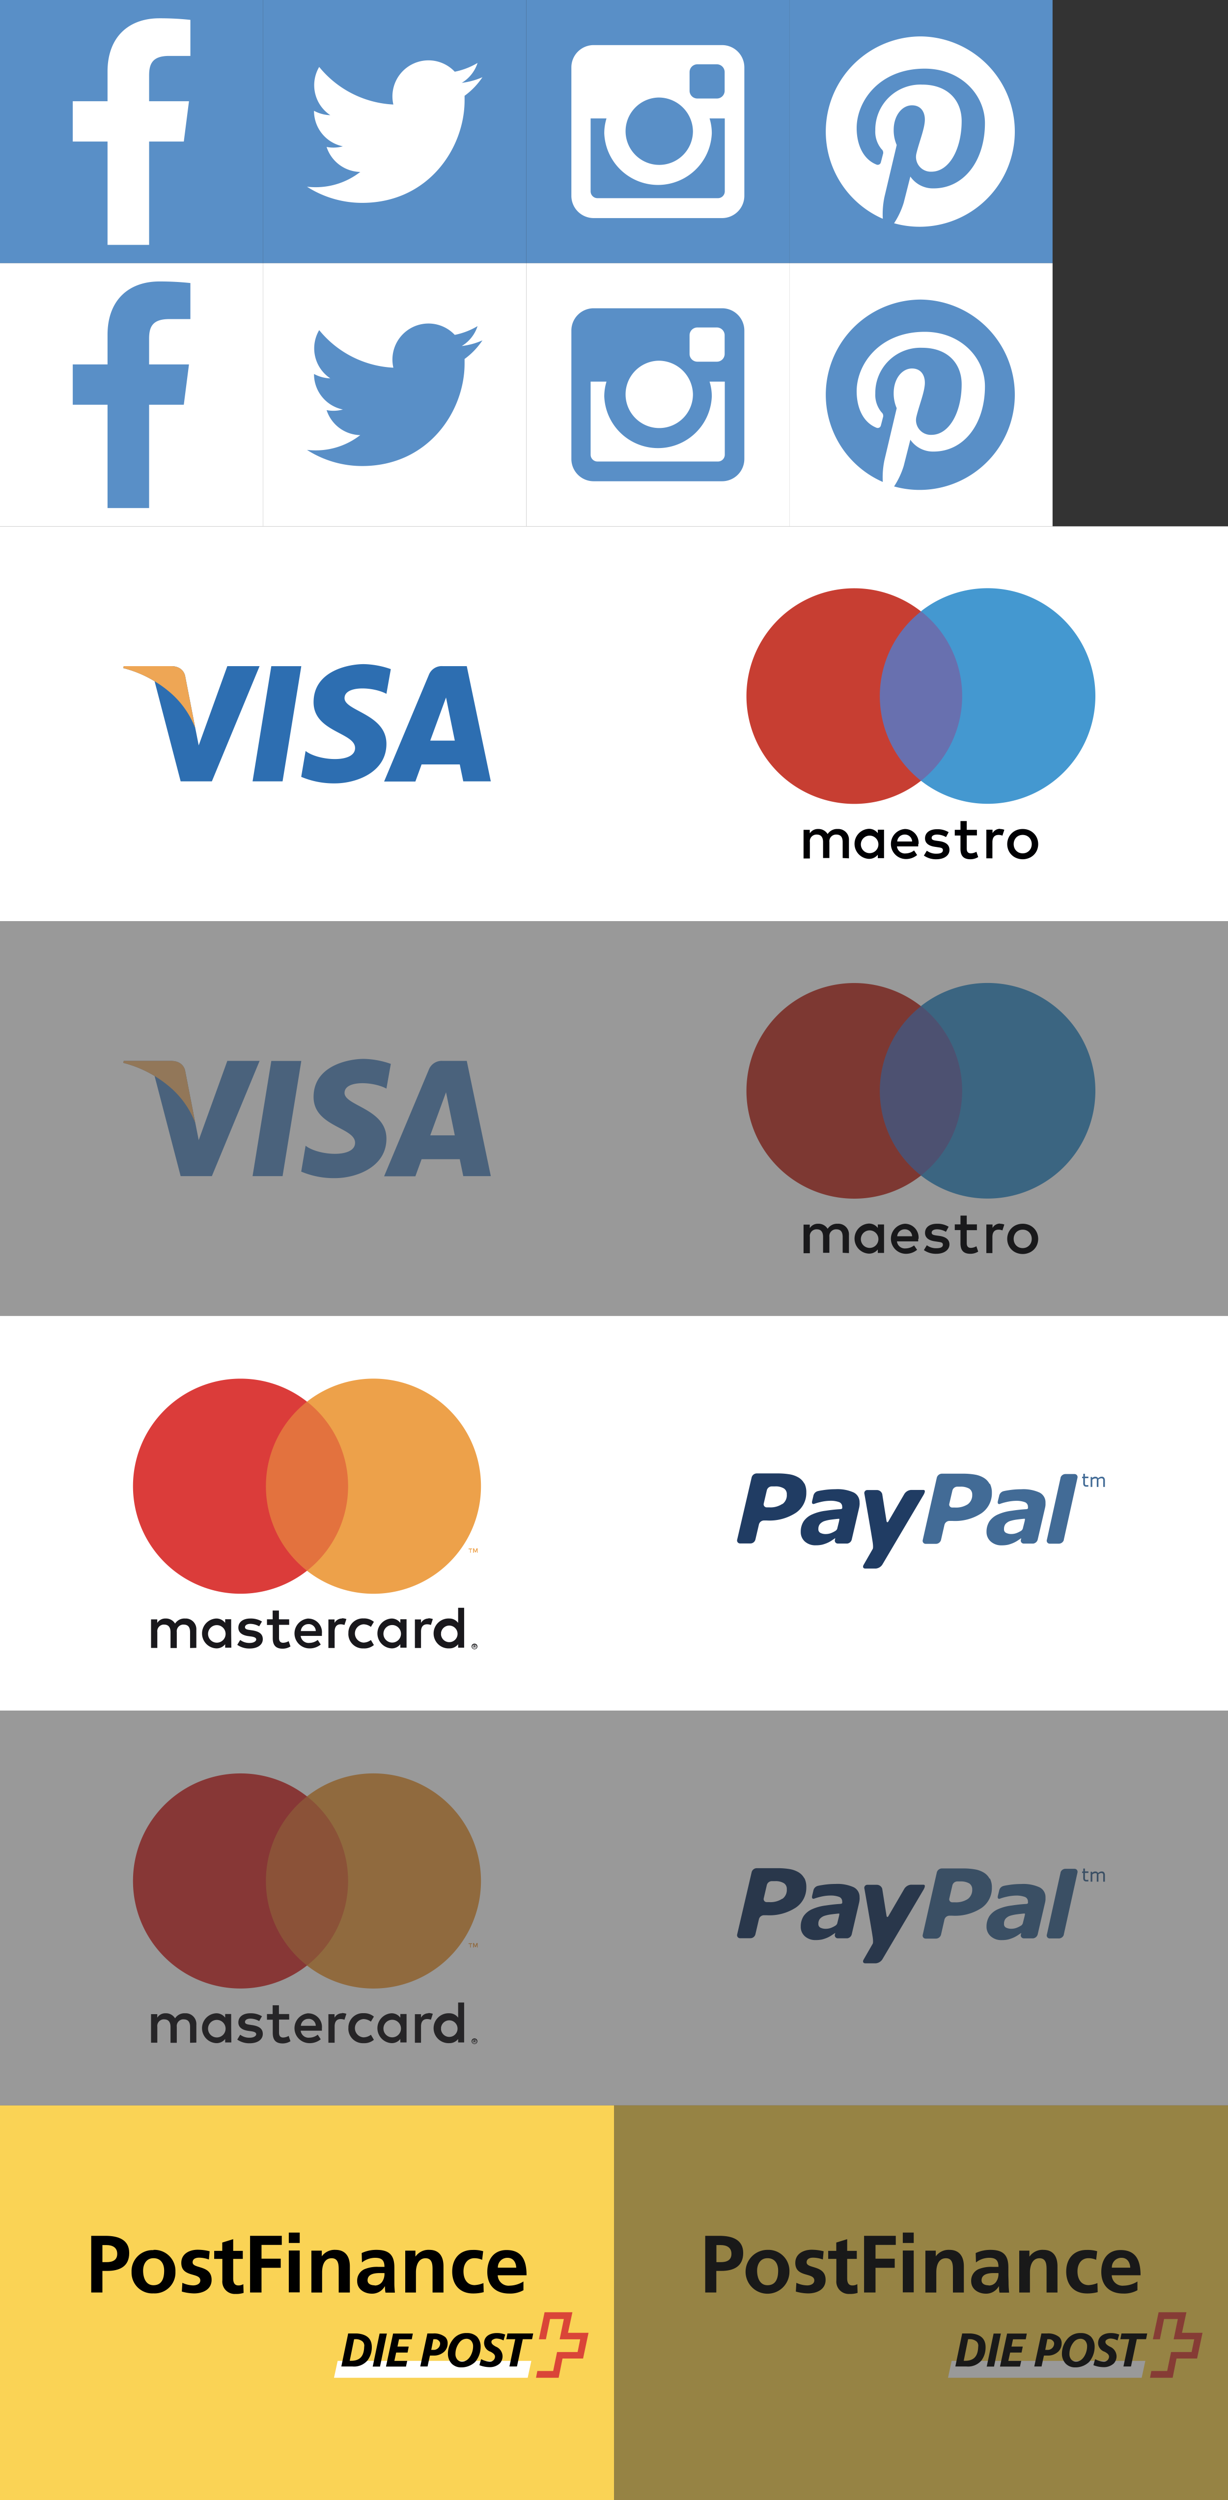 <svg xmlns="http://www.w3.org/2000/svg" viewBox="0 0 280 570"><rect x="0" y="0" width="280" height="570" fill="#333333" stroke="none"/><defs><style>.cls-1{fill:#598fc7;}.cls-13,.cls-2{fill:#fff;}.cls-3{fill:#426b96;}.cls-4{fill:#203c63;}.cls-5{opacity:0.5;}.cls-6{fill:#2d6eb1;}.cls-7{fill:#eea655;}.cls-8{opacity:0.75;}.cls-10,.cls-9{fill:#fad355;}.cls-10,.cls-11,.cls-12,.cls-13{fill-rule:evenodd;}.cls-12{fill:#da4538;}.cls-14{fill:#19181c;}.cls-15{fill:#e3723e;}.cls-16{fill:#db3c3a;}.cls-17{fill:#eda14a;}.cls-18{fill:#6870af;}.cls-19{fill:#c73e32;}.cls-20{fill:#4498d0;}.cls-21{fill:#000003;}</style></defs><title>spritesheet</title><g id="Calque_2" data-name="Calque 2"><g id="Calque_1-2" data-name="Calque 1"><rect class="cls-1" x="120" width="60" height="60"/><path class="cls-2" d="M135.34,10.28h29.32a5.08,5.08,0,0,1,5.06,5.06V44.66a5.08,5.08,0,0,1-5.06,5.06H135.34a5.08,5.08,0,0,1-5.06-5.06V15.34A5.08,5.08,0,0,1,135.34,10.28ZM159,14.66a1.78,1.78,0,0,0-1.77,1.78v4.25A1.77,1.77,0,0,0,159,22.46h4.46a1.77,1.77,0,0,0,1.77-1.77V16.44a1.78,1.78,0,0,0-1.77-1.78ZM165.26,27h-3.47a11.49,11.49,0,0,1,.51,3.39,12.27,12.27,0,0,1-24.52,0,11.49,11.49,0,0,1,.51-3.39h-3.62V43.62a1.56,1.56,0,0,0,1.56,1.56h27.46a1.56,1.56,0,0,0,1.57-1.56ZM150,22.24A7.68,7.68,0,1,0,158,29.92,7.8,7.8,0,0,0,150,22.24Z"/><rect class="cls-1" x="180" width="60" height="60"/><path class="cls-2" d="M210,8.3a21.7,21.7,0,0,0-8.71,41.58,19.09,19.09,0,0,1,.38-5c.42-1.76,2.79-11.82,2.79-11.82a8.41,8.41,0,0,1-.69-3.44c0-3.21,1.86-5.61,4.18-5.61,2,0,2.93,1.48,2.93,3.25,0,2-1.27,5-1.92,7.71a3.36,3.36,0,0,0,3.43,4.17c4.11,0,6.88-5.27,6.88-11.53,0-4.76-3.21-8.32-9-8.32a10.28,10.28,0,0,0-10.69,10.39A6.22,6.22,0,0,0,201,34a1.06,1.06,0,0,1,.31,1.21c-.1.4-.34,1.36-.45,1.74a.74.74,0,0,1-1.08.54c-3-1.23-4.45-4.55-4.45-8.29,0-6.16,5.2-13.55,15.52-13.55,8.28,0,13.73,6,13.73,12.43,0,8.51-4.73,14.87-11.71,14.87a6.25,6.25,0,0,1-5.3-2.7s-1.26,5-1.52,6a18.3,18.3,0,0,1-2.19,4.65A21.7,21.7,0,1,0,210,8.3Z"/><rect class="cls-1" width="60" height="60"/><path class="cls-2" d="M41.91,32.27l1.18-9.19H34V17.22c0-2.66.74-4.47,4.55-4.47h4.86V4.53a65.52,65.52,0,0,0-7.08-.36c-7,0-11.81,4.28-11.81,12.14v6.77H16.59v9.19h7.93V55.83H34V32.27Z"/><rect class="cls-1" x="60" width="60" height="60"/><path class="cls-2" d="M110,17.6a16.51,16.51,0,0,1-4.71,1.29,8.26,8.26,0,0,0,3.6-4.54,16.46,16.46,0,0,1-5.2,2,8.22,8.22,0,0,0-14,7.48,23.25,23.25,0,0,1-16.91-8.57,8.2,8.2,0,0,0,2.53,11,8.3,8.3,0,0,1-3.71-1v.1a8.22,8.22,0,0,0,6.58,8,8.1,8.1,0,0,1-2.16.29,7.91,7.91,0,0,1-1.55-.15,8.23,8.23,0,0,0,7.67,5.7A16.48,16.48,0,0,1,72,42.68a18.1,18.1,0,0,1-2-.11,23.3,23.3,0,0,0,12.58,3.68c15.1,0,23.35-12.5,23.35-23.35,0-.35,0-.7,0-1.06A16.66,16.66,0,0,0,110,17.6Z"/><rect class="cls-2" x="120" y="60" width="60" height="60"/><path class="cls-1" d="M135.34,70.28h29.32a5.08,5.08,0,0,1,5.06,5.06v29.32a5.08,5.08,0,0,1-5.06,5.06H135.34a5.08,5.08,0,0,1-5.06-5.06V75.34A5.08,5.08,0,0,1,135.34,70.28ZM159,74.66a1.78,1.78,0,0,0-1.77,1.78v4.25A1.77,1.77,0,0,0,159,82.46h4.46a1.77,1.77,0,0,0,1.77-1.77V76.44a1.78,1.78,0,0,0-1.77-1.78ZM165.26,87h-3.47a11.49,11.49,0,0,1,.51,3.39,12.27,12.27,0,0,1-24.52,0,11.49,11.49,0,0,1,.51-3.39h-3.62v16.66a1.56,1.56,0,0,0,1.56,1.56h27.46a1.56,1.56,0,0,0,1.57-1.56ZM150,82.24A7.68,7.68,0,1,0,158,89.92,7.8,7.8,0,0,0,150,82.24Z"/><rect class="cls-2" x="180" y="60" width="60" height="60"/><path class="cls-1" d="M210,68.3a21.7,21.7,0,0,0-8.71,41.58,19.09,19.09,0,0,1,.38-5c.42-1.76,2.79-11.82,2.79-11.82a8.41,8.41,0,0,1-.69-3.44c0-3.21,1.86-5.61,4.18-5.61,2,0,2.93,1.48,2.93,3.25,0,2-1.27,5-1.92,7.71a3.36,3.36,0,0,0,3.43,4.17c4.11,0,6.88-5.27,6.88-11.53,0-4.76-3.21-8.32-9-8.32a10.28,10.28,0,0,0-10.69,10.39A6.22,6.22,0,0,0,201,94a1.06,1.06,0,0,1,.31,1.21c-.1.4-.34,1.36-.45,1.74a.74.74,0,0,1-1.08.54c-3-1.23-4.45-4.55-4.45-8.29,0-6.16,5.2-13.55,15.52-13.55,8.28,0,13.73,6,13.73,12.43,0,8.51-4.73,14.87-11.71,14.87a6.25,6.25,0,0,1-5.3-2.7s-1.26,5-1.52,6a18.3,18.3,0,0,1-2.19,4.65A21.7,21.7,0,1,0,210,68.3Z"/><rect class="cls-2" y="60" width="60" height="60"/><path class="cls-1" d="M41.91,92.27l1.18-9.19H34V77.22c0-2.66.74-4.47,4.55-4.47h4.86V64.53a65.52,65.52,0,0,0-7.08-.36c-7,0-11.81,4.28-11.81,12.14v6.77H16.59v9.19h7.93v23.56H34V92.27Z"/><rect class="cls-2" x="60" y="60" width="60" height="60"/><path class="cls-1" d="M110,77.6a16.51,16.51,0,0,1-4.71,1.29,8.26,8.26,0,0,0,3.6-4.54,16.46,16.46,0,0,1-5.2,2,8.22,8.22,0,0,0-14,7.48,23.25,23.25,0,0,1-16.91-8.57,8.2,8.2,0,0,0,2.53,11,8.3,8.3,0,0,1-3.71-1v.1a8.22,8.22,0,0,0,6.58,8,8.1,8.1,0,0,1-2.16.29,7.91,7.91,0,0,1-1.55-.15,8.23,8.23,0,0,0,7.67,5.7A16.48,16.48,0,0,1,72,102.68a18.1,18.1,0,0,1-2-.11,23.3,23.3,0,0,0,12.58,3.68c15.1,0,23.35-12.5,23.35-23.35,0-.35,0-.7,0-1.06A16.66,16.66,0,0,0,110,77.6Z"/><rect class="cls-2" y="120" width="140" height="90"/><rect class="cls-2" x="140" y="300" width="140" height="90"/><path class="cls-3" d="M237,340.27a8.92,8.92,0,0,0-4.16-.74,18.08,18.08,0,0,0-2.83.22c-.69.11-.76.12-1.19.22a1.35,1.35,0,0,0-1,1.08l-.29,1.17c-.16.75.27.72.46.66a9.6,9.6,0,0,1,1.38-.41,10.71,10.71,0,0,1,2.19-.3,5.68,5.68,0,0,1,2.11.3,1.09,1.09,0,0,1,.71,1.06.88.88,0,0,1,0,.33c0,.09-.11.18-.34.21-1.33.08-2.28.2-3.43.37a10.7,10.7,0,0,0-3,.81,4.64,4.64,0,0,0-2,1.58,4.42,4.42,0,0,0-.67,2.44,2.86,2.86,0,0,0,1,2.21,3.57,3.57,0,0,0,2.45.84,6.74,6.74,0,0,0,1.47-.14,8.24,8.24,0,0,0,1.12-.38,6.73,6.73,0,0,0,1-.53l.88-.59v0l-.09.37h0a.69.69,0,0,0,.62.87h2.21a1.24,1.24,0,0,0,1-.88l1.7-7.34a4.2,4.2,0,0,0,.09-.61c0-.23,0-.42,0-.56A2.48,2.48,0,0,0,237,340.27ZM232.84,349a7.23,7.23,0,0,1-.92.47,3.34,3.34,0,0,1-1.21.26,2.65,2.65,0,0,1-1.33-.26.87.87,0,0,1-.45-.86,1.82,1.82,0,0,1,.33-1.14,2.42,2.42,0,0,1,1-.68,9.52,9.52,0,0,1,1.53-.34c.54-.07,1.59-.19,1.72-.19s.23-.07.17.28c0,.16-.34,1.41-.48,2A1.16,1.16,0,0,1,232.84,349Z"/><path class="cls-4" d="M207.68,339.69a2,2,0,0,0-1.46.89l-3.67,6.3c-.18.31-.36.11-.39,0s-1-6.26-1-6.26a1.29,1.29,0,0,0-1.28-.91h-2.08a.69.69,0,0,0-.7.89s1.59,9,1.9,11.14c.15,1.18,0,1.39,0,1.39l-2.06,3.59c-.3.49-.14.89.36.89h2.42a2,2,0,0,0,1.46-.89l9.28-15.7s.89-1.34.07-1.33h-2.8"/><path class="cls-4" d="M178.37,342.88a4.83,4.83,0,0,1-2.94.78h-.57a.7.7,0,0,1-.71-.9l.7-3a1.17,1.17,0,0,1,1.11-.88h.77a3.62,3.62,0,0,1,2,.46,1.51,1.51,0,0,1,.67,1.38,2.48,2.48,0,0,1-1,2.19m5-4.66a3.58,3.58,0,0,0-1.28-1.37,5.9,5.9,0,0,0-2-.74,16.73,16.73,0,0,0-2.75-.22h-4.86a1.22,1.22,0,0,0-1.12.89L168.09,351a.69.69,0,0,0,.71.89h2.33a1.18,1.18,0,0,0,1.11-.89l.81-3.46a1.19,1.19,0,0,1,1.11-.89h.66a11,11,0,0,0,6.65-1.75,5.45,5.45,0,0,0,2.38-4.62,4.41,4.41,0,0,0-.44-2.1"/><path class="cls-3" d="M220.69,342.94a4.92,4.92,0,0,1-2.94.76h-.58a.69.69,0,0,1-.71-.88l.7-3a1.18,1.18,0,0,1,1.11-.88H219a3.91,3.91,0,0,1,2,.45,1.6,1.6,0,0,1,.68,1.39,2.58,2.58,0,0,1-1.05,2.2m5-4.67a3.53,3.53,0,0,0-1.29-1.37,5.77,5.77,0,0,0-2-.74,15.66,15.66,0,0,0-2.74-.22h-4.88a1.23,1.23,0,0,0-1.11.89L210.4,351.1a.69.69,0,0,0,.7.88h2.34a1.22,1.22,0,0,0,1.12-.88l.79-3.46a1.19,1.19,0,0,1,1.12-.89h.66a11,11,0,0,0,6.66-1.75,5.5,5.5,0,0,0,2.37-4.63,4.56,4.56,0,0,0-.44-2.1"/><path class="cls-4" d="M194.64,340.26a9,9,0,0,0-4.17-.74,18,18,0,0,0-2.82.22c-.69.11-.76.12-1.19.22a1.37,1.37,0,0,0-1,1.08l-.28,1.17c-.16.75.27.71.46.66a11.14,11.14,0,0,1,1.38-.41,10,10,0,0,1,2.19-.3,5.68,5.68,0,0,1,2.11.3,1.09,1.09,0,0,1,.71,1.06.88.88,0,0,1,0,.33c0,.09-.12.18-.34.21-1.33.08-2.28.2-3.44.37a10.72,10.72,0,0,0-3,.81,4.64,4.64,0,0,0-2,1.58,4.34,4.34,0,0,0-.67,2.44,2.86,2.86,0,0,0,.95,2.2,3.56,3.56,0,0,0,2.46.85,6.63,6.63,0,0,0,1.46-.14,7.91,7.91,0,0,0,1.13-.38,6,6,0,0,0,1-.54l.88-.58v0l-.09.37h0a.68.68,0,0,0,.62.87h2.21a1.21,1.21,0,0,0,1-.88l1.71-7.35a4.38,4.38,0,0,0,.08-.6,3.1,3.1,0,0,0,0-.56A2.45,2.45,0,0,0,194.64,340.26ZM190.52,349a6.18,6.18,0,0,1-.92.48,3.35,3.35,0,0,1-1.22.26,2.64,2.64,0,0,1-1.32-.26.9.9,0,0,1-.46-.87,1.75,1.75,0,0,1,.34-1.13,2.45,2.45,0,0,1,1-.68,8.88,8.88,0,0,1,1.54-.34c.53-.07,1.58-.19,1.72-.19s.22-.07.16.28c0,.16-.33,1.41-.47,2A1.07,1.07,0,0,1,190.52,349Z"/><path class="cls-3" d="M245,336.06h-2.09a1.2,1.2,0,0,0-1.09.81l0,.08-.12.52-2.88,13.06c-.07.3-.11.5-.13.55h0a.68.68,0,0,0,.62.86v0h2.16a1.2,1.2,0,0,0,1.09-.82l0-.07,3.12-14.14h0A.69.69,0,0,0,245,336.06Z"/><path class="cls-3" d="M248.16,338.94l-.23,0a1,1,0,0,1-.23,0,.72.72,0,0,1-.53-.18.86.86,0,0,1-.18-.6V337h-.26v-.32H247V336h.38v.65h.79V337h-.79v1c0,.12,0,.22,0,.28a.42.42,0,0,0,.06.19.28.28,0,0,0,.12.12.65.65,0,0,0,.24,0,.63.63,0,0,0,.19,0,.64.64,0,0,0,.15-.05h0Z"/><path class="cls-3" d="M251.93,339h-.38v-1.29a2.71,2.71,0,0,0,0-.29.53.53,0,0,0-.06-.21.24.24,0,0,0-.13-.13.58.58,0,0,0-.25-.05.72.72,0,0,0-.32.08,1.94,1.94,0,0,0-.33.2.37.37,0,0,1,0,.11.49.49,0,0,1,0,.12V339h-.38v-1.29a2.64,2.64,0,0,0,0-.29.81.81,0,0,0,0-.21.32.32,0,0,0-.14-.14.76.76,0,0,0-.25,0,.6.6,0,0,0-.31.08,1.79,1.79,0,0,0-.32.19V339h-.38v-2.27H249v.25a1.45,1.45,0,0,1,.36-.23.81.81,0,0,1,.38-.08.8.8,0,0,1,.39.09.62.62,0,0,1,.24.27,2.34,2.34,0,0,1,.42-.28,1.15,1.15,0,0,1,.41-.08.64.64,0,0,1,.55.22,1,1,0,0,1,.18.63Z"/><g class="cls-5"><rect class="cls-2" x="140" y="390" width="140" height="90"/><path class="cls-3" d="M237,430.27a8.92,8.92,0,0,0-4.16-.74,18.08,18.08,0,0,0-2.83.22c-.69.11-.76.12-1.19.22a1.35,1.35,0,0,0-1,1.08l-.29,1.17c-.16.75.27.72.46.66a9.6,9.6,0,0,1,1.38-.41,10.71,10.71,0,0,1,2.19-.3,5.68,5.68,0,0,1,2.11.3,1.09,1.09,0,0,1,.71,1.06.88.88,0,0,1,0,.33c0,.09-.11.18-.34.21-1.33.08-2.28.2-3.43.37a10.7,10.7,0,0,0-3,.81,4.64,4.64,0,0,0-2,1.58,4.42,4.42,0,0,0-.67,2.44,2.86,2.86,0,0,0,1,2.21,3.57,3.57,0,0,0,2.45.84,6.74,6.74,0,0,0,1.47-.14,8.24,8.24,0,0,0,1.12-.38,6.73,6.73,0,0,0,1-.53l.88-.59v0l-.09.37h0a.69.69,0,0,0,.62.87h2.21a1.24,1.24,0,0,0,1-.88l1.7-7.34a4.2,4.2,0,0,0,.09-.61c0-.23,0-.42,0-.56A2.48,2.48,0,0,0,237,430.27ZM232.84,439a7.23,7.23,0,0,1-.92.47,3.34,3.34,0,0,1-1.21.26,2.65,2.65,0,0,1-1.33-.26.87.87,0,0,1-.45-.86,1.82,1.82,0,0,1,.33-1.14,2.42,2.42,0,0,1,1-.68,9.52,9.52,0,0,1,1.53-.34c.54-.07,1.59-.19,1.72-.19s.23-.07.17.28c0,.16-.34,1.41-.48,2A1.16,1.16,0,0,1,232.84,439Z"/><path class="cls-4" d="M207.68,429.69a2,2,0,0,0-1.46.89l-3.67,6.3c-.18.31-.36.11-.39,0s-1-6.26-1-6.26a1.29,1.29,0,0,0-1.28-.91h-2.08a.69.69,0,0,0-.7.89s1.59,9,1.9,11.14c.15,1.18,0,1.39,0,1.39l-2.06,3.59c-.3.49-.14.89.36.89h2.42a2,2,0,0,0,1.46-.89l9.28-15.7s.89-1.34.07-1.33h-2.8"/><path class="cls-4" d="M178.37,432.88a4.83,4.83,0,0,1-2.94.78h-.57a.7.7,0,0,1-.71-.9l.7-3a1.17,1.17,0,0,1,1.11-.88h.77a3.62,3.62,0,0,1,2,.46,1.51,1.51,0,0,1,.67,1.38,2.48,2.48,0,0,1-1,2.19m5-4.66a3.58,3.58,0,0,0-1.28-1.37,5.9,5.9,0,0,0-2-.74,16.73,16.73,0,0,0-2.75-.22h-4.86a1.22,1.22,0,0,0-1.12.89L168.09,441a.69.69,0,0,0,.71.89h2.33a1.18,1.18,0,0,0,1.11-.89l.81-3.46a1.19,1.19,0,0,1,1.11-.89h.66a11,11,0,0,0,6.65-1.75,5.45,5.45,0,0,0,2.38-4.62,4.41,4.41,0,0,0-.44-2.1"/><path class="cls-3" d="M220.69,432.94a4.92,4.92,0,0,1-2.94.76h-.58a.69.69,0,0,1-.71-.88l.7-3a1.18,1.18,0,0,1,1.11-.88H219a3.91,3.91,0,0,1,2,.45,1.6,1.6,0,0,1,.68,1.39,2.58,2.58,0,0,1-1.05,2.2m5-4.67a3.53,3.53,0,0,0-1.29-1.37,5.77,5.77,0,0,0-2-.74,15.66,15.66,0,0,0-2.74-.22h-4.88a1.23,1.23,0,0,0-1.11.89L210.4,441.1a.69.69,0,0,0,.7.88h2.34a1.22,1.22,0,0,0,1.12-.88l.79-3.46a1.19,1.19,0,0,1,1.12-.89h.66a11,11,0,0,0,6.66-1.75,5.5,5.5,0,0,0,2.37-4.63,4.56,4.56,0,0,0-.44-2.1"/><path class="cls-4" d="M194.64,430.26a9,9,0,0,0-4.17-.74,18,18,0,0,0-2.82.22c-.69.11-.76.12-1.19.22a1.37,1.37,0,0,0-1,1.08l-.28,1.17c-.16.75.27.71.46.66a11.14,11.14,0,0,1,1.38-.41,10,10,0,0,1,2.19-.3,5.68,5.68,0,0,1,2.11.3,1.09,1.09,0,0,1,.71,1.06.88.88,0,0,1,0,.33c0,.09-.12.18-.34.21-1.33.08-2.28.2-3.44.37a10.72,10.72,0,0,0-3,.81,4.64,4.64,0,0,0-2,1.58,4.34,4.34,0,0,0-.67,2.44,2.86,2.86,0,0,0,.95,2.2,3.56,3.56,0,0,0,2.46.85,6.63,6.63,0,0,0,1.46-.14,7.91,7.91,0,0,0,1.13-.38,6,6,0,0,0,1-.54l.88-.58v0l-.09.37h0a.68.68,0,0,0,.62.87h2.21a1.21,1.21,0,0,0,1-.88l1.71-7.35a4.38,4.38,0,0,0,.08-.6,3.1,3.1,0,0,0,0-.56A2.45,2.45,0,0,0,194.64,430.26ZM190.52,439a6.18,6.18,0,0,1-.92.48,3.35,3.35,0,0,1-1.22.26,2.64,2.64,0,0,1-1.32-.26.9.9,0,0,1-.46-.87,1.75,1.75,0,0,1,.34-1.13,2.45,2.45,0,0,1,1-.68,8.88,8.88,0,0,1,1.54-.34c.53-.07,1.58-.19,1.72-.19s.22-.07.16.28c0,.16-.33,1.41-.47,2A1.07,1.07,0,0,1,190.52,439Z"/><path class="cls-3" d="M245,426.06h-2.09a1.2,1.2,0,0,0-1.09.81l0,.08-.12.52-2.88,13.06c-.07.3-.11.5-.13.55h0a.68.68,0,0,0,.62.86v0h2.16a1.2,1.2,0,0,0,1.09-.82l0-.07,3.12-14.14h0A.69.69,0,0,0,245,426.06Z"/><path class="cls-3" d="M248.16,428.94l-.23,0a1,1,0,0,1-.23,0,.72.72,0,0,1-.53-.18.86.86,0,0,1-.18-.6V427h-.26v-.32H247V426h.38v.65h.79V427h-.79v1c0,.12,0,.22,0,.28a.42.42,0,0,0,.06.19.28.28,0,0,0,.12.12.65.65,0,0,0,.24,0,.63.63,0,0,0,.19,0,.64.64,0,0,0,.15-.05h0Z"/><path class="cls-3" d="M251.93,429h-.38v-1.29a2.71,2.71,0,0,0,0-.29.53.53,0,0,0-.06-.21.24.24,0,0,0-.13-.13.58.58,0,0,0-.25-.05.72.72,0,0,0-.32.08,1.94,1.94,0,0,0-.33.2.37.37,0,0,1,0,.11.49.49,0,0,1,0,.12V429h-.38v-1.29a2.64,2.64,0,0,0,0-.29.81.81,0,0,0,0-.21.32.32,0,0,0-.14-.14.76.76,0,0,0-.25,0,.6.6,0,0,0-.31.08,1.79,1.79,0,0,0-.32.19V429h-.38v-2.27H249v.25a1.45,1.45,0,0,1,.36-.23.81.81,0,0,1,.38-.08.8.8,0,0,1,.39.09.62.62,0,0,1,.24.27,2.34,2.34,0,0,1,.42-.28,1.15,1.15,0,0,1,.41-.08.64.64,0,0,1,.55.22,1,1,0,0,1,.18.63Z"/></g><polygon class="cls-6" points="64.43 178.14 57.59 178.14 61.86 151.88 68.7 151.88 64.43 178.14"/><path class="cls-6" d="M51.83,151.87l-6.52,18.07-.77-3.89h0l-2.3-11.81S42,151.87,39,151.87H28.22l-.13.45a25.43,25.43,0,0,1,7.16,3l5.94,22.82h7.12l10.88-26.27Z"/><path class="cls-6" d="M105.63,178.14h6.28l-5.48-26.27h-5.5a3.14,3.14,0,0,0-3.15,2l-10.2,24.31h7.13l1.42-3.9h8.7Zm-7.53-9.29,3.6-9.83,2,9.83Z"/><path class="cls-6" d="M88.11,158.19l1-5.64a19.8,19.8,0,0,0-6.15-1.14c-3.4,0-11.46,1.48-11.46,8.69,0,6.79,9.46,6.87,9.46,10.44s-8.48,2.92-11.28.67l-1,5.9a19.07,19.07,0,0,0,7.72,1.49c4.67,0,11.71-2.42,11.71-9,0-6.83-9.55-7.46-9.55-10.43S85.19,156.58,88.11,158.19Z"/><path class="cls-7" d="M44.54,166.05l-2.3-11.81S42,151.87,39,151.87H28.22l-.13.45a26.42,26.42,0,0,1,10.15,5.1A20.36,20.36,0,0,1,44.54,166.05Z"/><g class="cls-5"><rect class="cls-2" y="210" width="140" height="90"/><g class="cls-8"><polygon class="cls-6" points="64.43 268.14 57.59 268.14 61.86 241.88 68.7 241.88 64.43 268.14"/><path class="cls-6" d="M51.83,241.87l-6.52,18.07-.77-3.89h0l-2.3-11.81S42,241.87,39,241.87H28.22l-.13.45a25.43,25.43,0,0,1,7.16,3l5.94,22.82h7.12l10.88-26.27Z"/><path class="cls-6" d="M105.63,268.14h6.28l-5.48-26.27h-5.5a3.14,3.14,0,0,0-3.15,2l-10.2,24.31h7.13l1.42-3.9h8.7Zm-7.53-9.29,3.6-9.83,2,9.83Z"/><path class="cls-6" d="M88.11,248.19l1-5.64a19.8,19.8,0,0,0-6.15-1.14c-3.4,0-11.46,1.48-11.46,8.69,0,6.79,9.46,6.87,9.46,10.44s-8.48,2.92-11.28.67l-1,5.9a19.07,19.07,0,0,0,7.72,1.49c4.67,0,11.71-2.42,11.71-9,0-6.83-9.55-7.46-9.55-10.43S85.19,246.58,88.11,248.19Z"/><path class="cls-7" d="M44.54,256.05l-2.3-11.81S42,241.87,39,241.87H28.22l-.13.45a26.42,26.42,0,0,1,10.15,5.1A20.36,20.36,0,0,1,44.54,256.05Z"/></g></g><rect class="cls-9" y="480" width="140" height="90"/><polygon class="cls-10" points="0 499.9 140 499.9 140 550.1 0 550.1 0 499.9 0 499.9"/><path class="cls-11" d="M20.8,509.74h3.26c2.85,0,5.4.83,5.4,3.91s-2.19,4.09-5,4.09H23.35v4.92H20.8V509.74Zm2.55,6h.95c1.31,0,2.43-.41,2.43-1.89s-1.12-2-2.43-2h-.95v3.91Z"/><path class="cls-11" d="M35,512.94a4.79,4.79,0,0,1,5,5,4.73,4.73,0,0,1-5,4.92A4.72,4.72,0,0,1,30,518a4.78,4.78,0,0,1,5-5ZM35,521c2,0,2.43-1.72,2.43-3.32s-.77-2.84-2.43-2.84-2.37,1.42-2.37,2.84S33.13,521,35,521Z"/><path class="cls-11" d="M47.6,515.13a6.56,6.56,0,0,0-2.2-.41c-.71,0-1.48.23-1.48,1.06,0,1.54,4.33.54,4.33,4,0,2.2-2,3.09-4,3.09a10.82,10.82,0,0,1-2.79-.42l.12-2a6,6,0,0,0,2.49.59c.59,0,1.6-.24,1.6-1.13,0-1.89-4.33-.59-4.33-4,0-2.07,1.84-3,3.74-3a11.26,11.26,0,0,1,2.72.35l-.17,1.84Z"/><path class="cls-11" d="M50.68,515H48.84v-1.83h1.84v-1.9l2.49-.77v2.67h2.19V515H53.17v4.45c0,.83.23,1.6,1.18,1.6a2.1,2.1,0,0,0,1.13-.3l.06,2a5.29,5.29,0,0,1-1.84.24,2.82,2.82,0,0,1-3-3.09V515Z"/><polygon class="cls-11" points="57.02 509.74 64.25 509.74 64.25 511.81 59.63 511.81 59.63 514.95 64.01 514.95 64.01 517.03 59.63 517.03 59.63 522.66 57.02 522.66 57.02 509.74 57.02 509.74"/><path class="cls-11" d="M65.85,509h2.49v2.37H65.85V509Zm0,4.09h2.49v9.54H65.85v-9.54Z"/><path class="cls-11" d="M71,513.12h2.37v1.3a3.59,3.59,0,0,1,3.14-1.48c2.25,0,3.26,1.54,3.26,3.73v6H77.23v-5.1c0-1.12,0-2.72-1.6-2.72-1.84,0-2.19,1.95-2.19,3.2v4.62H71v-9.54Z"/><path class="cls-11" d="M82.51,513.65a7.83,7.83,0,0,1,3.32-.71c2.9,0,4.09,1.18,4.09,4v1.24c0,1,0,1.66,0,2.38s.06,1.42.12,2.13H87.9a6.44,6.44,0,0,1-.12-1.42h-.06a3.3,3.3,0,0,1-2.9,1.66c-1.72,0-3.38-1-3.38-2.85a2.85,2.85,0,0,1,1.66-2.73,7.5,7.5,0,0,1,3.2-.53h1.36c0-1.54-.65-2.07-2.13-2.07a4.89,4.89,0,0,0-3,1.06l-.06-2.13Zm2.9,7.41a2,2,0,0,0,1.72-.83,3.2,3.2,0,0,0,.53-2H86.6c-1.13,0-2.79.18-2.79,1.66,0,.77.71,1.13,1.6,1.13Z"/><path class="cls-11" d="M92.4,513.12h2.32v1.3h.06a3.58,3.58,0,0,1,3.14-1.48c2.25,0,3.2,1.54,3.2,3.73v6H98.63v-5.1c0-1.12,0-2.72-1.6-2.72-1.78,0-2.19,1.95-2.19,3.2v4.62H92.4v-9.54Z"/><path class="cls-11" d="M109.89,515.19a4.34,4.34,0,0,0-1.72-.35c-1.54,0-2.49,1.24-2.49,3s.83,3.14,2.55,3.14a6.2,6.2,0,0,0,2-.47l.06,2.07a9.31,9.31,0,0,1-2.43.3c-3.15,0-4.75-2.14-4.75-5s1.66-4.92,4.63-4.92a7.6,7.6,0,0,1,2.43.29l-.24,2Z"/><path class="cls-11" d="M119.37,522.13a6.2,6.2,0,0,1-3.26.77c-3.14,0-5-1.84-5-4.92,0-2.79,1.43-5,4.39-5,3.56,0,4.56,2.43,4.56,5.75h-6.57a2.46,2.46,0,0,0,2.72,2.37,6.14,6.14,0,0,0,3.14-.95v2ZM117.71,517c-.06-1.19-.65-2.25-2-2.25a2.16,2.16,0,0,0-2.19,2.25Z"/><polygon class="cls-12" points="124.17 527.16 130.52 527.16 129.51 531.85 134.19 531.85 132.95 537.71 128.26 537.71 127.38 542.1 122.22 542.1 122.52 540.56 126.13 540.56 127.02 536.23 131.7 536.23 132.29 533.33 127.61 533.33 128.56 528.71 125.42 528.71 124.47 533.33 122.87 533.33 124.17 527.16 124.17 527.16"/><polygon class="cls-13" points="120.32 542.1 121.15 538.25 76.99 538.25 76.16 542.1 120.32 542.1 120.32 542.1"/><path class="cls-11" d="M98.75,532H97.44v.06l-1.6,7.41v.06H97.5v-.06s.48-2.25.54-2.43h.77a3.41,3.41,0,0,0,2.48-.89,2.56,2.56,0,0,0,.78-1.89,1.92,1.92,0,0,0-.54-1.43,4,4,0,0,0-2.78-.83Zm.06,1.31h.41a1.09,1.09,0,0,1,.83.35.85.85,0,0,1,.3.77,1.47,1.47,0,0,1-1.6,1.31h-.42l.48-2.43Z"/><path class="cls-11" d="M108.76,532.74a3.2,3.2,0,0,0-2.31-.83,3.76,3.76,0,0,0-3.14,1.42,5.22,5.22,0,0,0-1.18,3.26,3.27,3.27,0,0,0,.88,2.31,2.94,2.94,0,0,0,2.14.83,4.48,4.48,0,0,0,3.2-1.25,5.36,5.36,0,0,0,1.24-3.37,3.35,3.35,0,0,0-.83-2.37Zm-3.43,5.69a1.42,1.42,0,0,1-1-.42,1.88,1.88,0,0,1-.48-1.36,4.18,4.18,0,0,1,1.07-2.79,2,2,0,0,1,1.48-.65,1.46,1.46,0,0,1,1,.41,1.89,1.89,0,0,1,.47,1.37c0,1.36-.88,3.44-2.54,3.44Z"/><path class="cls-11" d="M81.38,532h-2v.06l-1.54,7.41v.06h2.55a4,4,0,0,0,3.38-1.36,4.92,4.92,0,0,0,1-2.73c.12-2.13-1-3.26-3.38-3.44Zm-.59,1.31h.12a2.4,2.4,0,0,1,1.77.53,1.32,1.32,0,0,1,.36,1.19c-.06,2.19-1,3.2-3,3.2h-.3l1-4.92Z"/><path class="cls-11" d="M115.23,532.26a5.21,5.21,0,0,0-2-.35c-1.31,0-2.85.59-2.85,2.31a2.12,2.12,0,0,0,1.49,1.95c.53.3,1,.6,1,1.13a1.17,1.17,0,0,1-1.3,1.13,4.41,4.41,0,0,1-1.78-.54h-.06l-.06.06-.35,1.25v0h0l.06.06a6.71,6.71,0,0,0,2.13.42,3.35,3.35,0,0,0,2.43-.83,2.4,2.4,0,0,0,.65-1.72,2.43,2.43,0,0,0-1.54-2.13c-.53-.3-1-.6-1-1.07a.54.54,0,0,1,.18-.42,1.61,1.61,0,0,1,1-.35,3.61,3.61,0,0,1,1.54.41h.06v-.06l.36-1.24,0-.06Z"/><polygon class="cls-11" points="94 532.02 89.68 532.02 89.62 532.02 89.62 532.08 88.02 539.49 88.02 539.55 88.14 539.55 92.52 539.55 92.58 539.55 92.58 539.49 92.82 538.37 92.88 538.25 92.82 538.25 92.76 538.25 89.92 538.25 90.33 536.35 92.88 536.35 92.94 536.35 92.94 536.29 93.17 535.11 93.17 535.05 93.17 534.99 93.12 534.99 90.63 534.99 90.98 533.33 93.83 533.33 93.89 533.33 93.89 533.27 94.12 532.08 94.12 532.02 94.06 532.02 94 532.02 94 532.02"/><polygon class="cls-11" points="88.25 532.02 88.2 532.02 88.14 532.02 86.6 532.02 86.54 532.02 86.54 532.08 85 539.49 84.94 539.55 85 539.55 85.06 539.55 86.6 539.55 86.66 539.55 86.66 539.49 88.2 532.08 88.25 532.02 88.25 532.02"/><path class="cls-11" d="M121.57,532H115.7v.06l-.24,1.19-.06.06h2.08l-1.31,6.16v.06h1.66l.06-.06,1.31-6.16h2.07l.06-.06.24-1.19V532Z"/><g class="cls-5"><rect class="cls-9" x="140" y="480" width="140" height="90"/><polygon class="cls-10" points="140 499.9 280 499.9 280 550.1 140 550.1 140 499.9 140 499.9"/><path class="cls-11" d="M160.8,509.74h3.26c2.85,0,5.4.83,5.4,3.91s-2.19,4.09-5,4.09h-1.13v4.92H160.8V509.74Zm2.55,6h1c1.31,0,2.43-.41,2.43-1.89s-1.12-2-2.43-2h-1v3.91Z"/><path class="cls-11" d="M175,512.94a4.79,4.79,0,0,1,5,5,5,5,0,1,1-5-5Zm0,8.06c2,0,2.43-1.72,2.43-3.32s-.77-2.84-2.43-2.84-2.37,1.42-2.37,2.84S173.13,521,175,521Z"/><path class="cls-11" d="M187.6,515.13a6.56,6.56,0,0,0-2.2-.41c-.71,0-1.48.23-1.48,1.06,0,1.54,4.33.54,4.33,4,0,2.2-2,3.09-4,3.09a10.82,10.82,0,0,1-2.79-.42l.12-2a6,6,0,0,0,2.49.59c.59,0,1.6-.24,1.6-1.13,0-1.89-4.33-.59-4.33-4,0-2.07,1.84-3,3.74-3a11.26,11.26,0,0,1,2.72.35l-.17,1.84Z"/><path class="cls-11" d="M190.68,515h-1.84v-1.83h1.84v-1.9l2.49-.77v2.67h2.19V515h-2.19v4.45c0,.83.23,1.6,1.18,1.6a2.1,2.1,0,0,0,1.13-.3l.06,2a5.29,5.29,0,0,1-1.84.24,2.82,2.82,0,0,1-3-3.09V515Z"/><polygon class="cls-11" points="197.02 509.74 204.25 509.74 204.25 511.81 199.63 511.81 199.63 514.95 204.01 514.95 204.01 517.03 199.63 517.03 199.63 522.66 197.02 522.66 197.02 509.74 197.02 509.74"/><path class="cls-11" d="M205.85,509h2.49v2.37h-2.49V509Zm0,4.09h2.49v9.54h-2.49v-9.54Z"/><path class="cls-11" d="M211,513.12h2.37v1.3a3.59,3.59,0,0,1,3.14-1.48c2.25,0,3.26,1.54,3.26,3.73v6h-2.49v-5.1c0-1.12,0-2.72-1.6-2.72-1.84,0-2.19,1.95-2.19,3.2v4.62H211v-9.54Z"/><path class="cls-11" d="M222.51,513.65a7.83,7.83,0,0,1,3.32-.71c2.9,0,4.09,1.18,4.09,4v1.24c0,1,.05,1.66.05,2.38s.06,1.42.12,2.13H227.9a6.44,6.44,0,0,1-.12-1.42h-.06a3.3,3.3,0,0,1-2.9,1.66c-1.72,0-3.38-1-3.38-2.85a2.85,2.85,0,0,1,1.66-2.73,7.5,7.5,0,0,1,3.2-.53h1.36c0-1.54-.65-2.07-2.13-2.07a4.89,4.89,0,0,0-3,1.06l-.06-2.13Zm2.9,7.41a2,2,0,0,0,1.72-.83,3.2,3.2,0,0,0,.53-2H226.6c-1.13,0-2.79.18-2.79,1.66,0,.77.71,1.13,1.6,1.13Z"/><path class="cls-11" d="M232.4,513.12h2.32v1.3h.06a3.58,3.58,0,0,1,3.14-1.48c2.25,0,3.2,1.54,3.2,3.73v6h-2.49v-5.1c0-1.12,0-2.72-1.6-2.72-1.78,0-2.19,1.95-2.19,3.2v4.62H232.4v-9.54Z"/><path class="cls-11" d="M249.89,515.19a4.34,4.34,0,0,0-1.72-.35c-1.54,0-2.49,1.24-2.49,3s.83,3.14,2.55,3.14a6.2,6.2,0,0,0,2-.47l.06,2.07a9.31,9.31,0,0,1-2.43.3c-3.15,0-4.75-2.14-4.75-5s1.66-4.92,4.63-4.92a7.6,7.6,0,0,1,2.43.29l-.24,2Z"/><path class="cls-11" d="M259.37,522.13a6.2,6.2,0,0,1-3.26.77c-3.14,0-5-1.84-5-4.92,0-2.79,1.43-5,4.39-5,3.56,0,4.56,2.43,4.56,5.75h-6.57a2.46,2.46,0,0,0,2.72,2.37,6.14,6.14,0,0,0,3.14-.95v2ZM257.71,517c-.06-1.19-.65-2.25-2-2.25a2.16,2.16,0,0,0-2.19,2.25Z"/><polygon class="cls-12" points="264.18 527.16 270.52 527.16 269.51 531.85 274.19 531.85 272.95 537.71 268.26 537.71 267.38 542.1 262.22 542.1 262.51 540.56 266.13 540.56 267.02 536.23 271.7 536.23 272.3 533.33 267.61 533.33 268.56 528.71 265.42 528.71 264.47 533.33 262.87 533.33 264.18 527.16 264.18 527.16"/><polygon class="cls-13" points="260.32 542.1 261.15 538.25 216.99 538.25 216.16 542.1 260.32 542.1 260.32 542.1"/><path class="cls-11" d="M238.75,532h-1.31v.06l-1.6,7.41v.06h1.66v-.06s.48-2.25.54-2.43h.77a3.41,3.41,0,0,0,2.48-.89,2.56,2.56,0,0,0,.78-1.89,1.92,1.92,0,0,0-.54-1.43,4,4,0,0,0-2.78-.83Zm.06,1.31h.41a1.09,1.09,0,0,1,.83.35.85.85,0,0,1,.3.77,1.47,1.47,0,0,1-1.6,1.31h-.42l.48-2.43Z"/><path class="cls-11" d="M248.76,532.74a3.2,3.2,0,0,0-2.31-.83,3.76,3.76,0,0,0-3.14,1.42,5.22,5.22,0,0,0-1.18,3.26,3.27,3.27,0,0,0,.88,2.31,2.94,2.94,0,0,0,2.14.83,4.48,4.48,0,0,0,3.2-1.25,5.36,5.36,0,0,0,1.24-3.37,3.35,3.35,0,0,0-.83-2.37Zm-3.43,5.69a1.42,1.42,0,0,1-1-.42,1.88,1.88,0,0,1-.48-1.36,4.18,4.18,0,0,1,1.07-2.79,2,2,0,0,1,1.48-.65,1.46,1.46,0,0,1,1,.41,1.89,1.89,0,0,1,.47,1.37c0,1.36-.88,3.44-2.54,3.44Z"/><path class="cls-11" d="M221.38,532h-2v.06l-1.54,7.41v.06h2.55a4,4,0,0,0,3.38-1.36,4.92,4.92,0,0,0,.95-2.73c.12-2.13-1-3.26-3.38-3.44Zm-.59,1.31h.12a2.4,2.4,0,0,1,1.77.53,1.32,1.32,0,0,1,.36,1.19c-.06,2.19-1,3.2-3,3.2h-.3l1-4.92Z"/><path class="cls-11" d="M255.23,532.26a5.21,5.21,0,0,0-2-.35c-1.31,0-2.85.59-2.85,2.31a2.12,2.12,0,0,0,1.49,1.95c.53.3,1,.6,1,1.13a1.17,1.17,0,0,1-1.3,1.13,4.41,4.41,0,0,1-1.78-.54h-.06l-.06.06-.35,1.25v0h0l.06.06a6.71,6.71,0,0,0,2.13.42,3.35,3.35,0,0,0,2.43-.83,2.4,2.4,0,0,0,.65-1.72,2.43,2.43,0,0,0-1.54-2.13c-.53-.3-1-.6-1-1.07a.54.54,0,0,1,.18-.42,1.61,1.61,0,0,1,1-.35,3.61,3.61,0,0,1,1.54.41h.06v-.06l.36-1.24.05-.06Z"/><polygon class="cls-11" points="234 532.02 229.68 532.02 229.62 532.02 229.62 532.08 228.02 539.49 228.02 539.55 228.14 539.55 232.52 539.55 232.58 539.55 232.58 539.49 232.82 538.37 232.88 538.25 232.82 538.25 232.76 538.25 229.91 538.25 230.33 536.35 232.88 536.35 232.94 536.35 232.94 536.29 233.18 535.11 233.18 535.05 233.18 534.99 233.12 534.99 230.63 534.99 230.98 533.33 233.83 533.33 233.89 533.33 233.89 533.27 234.12 532.08 234.12 532.02 234.06 532.02 234 532.02 234 532.02"/><polygon class="cls-11" points="228.25 532.02 228.2 532.02 228.14 532.02 226.6 532.02 226.54 532.02 226.54 532.08 225 539.49 224.94 539.55 225 539.55 225.06 539.55 226.6 539.55 226.66 539.55 226.66 539.49 228.2 532.08 228.25 532.02 228.25 532.02"/><path class="cls-11" d="M261.57,532H255.7v.06l-.24,1.19-.06.06h2.08l-1.31,6.16v.06h1.66l.06-.06,1.31-6.16h2.07l.06-.06.24-1.19V532Z"/></g><rect class="cls-2" y="300" width="140" height="90"/><g id="Layer_2" data-name="Layer 2"><g id="Layer_1-2" data-name="Layer 1-2"><path class="cls-14" d="M44.77,375.69V371.6A2.44,2.44,0,0,0,42.51,369H42.2a2.52,2.52,0,0,0-2.28,1.16A2.41,2.41,0,0,0,37.76,369a2.14,2.14,0,0,0-1.9,1v-.8H34.44v6.51h1.43V372.1a1.52,1.52,0,0,1,1.31-1.71,1.32,1.32,0,0,1,.28,0c.94,0,1.42.62,1.42,1.72v3.62h1.43V372.1a1.53,1.53,0,0,1,1.32-1.71,1.23,1.23,0,0,1,.27,0c1,0,1.44.62,1.44,1.72v3.62Zm21.16-6.51H63.6v-2H62.17v2h-1.3v1.29h1.32v3c0,1.51.59,2.41,2.27,2.41a3.37,3.37,0,0,0,1.77-.51l-.41-1.21a2.64,2.64,0,0,1-1.26.37c-.68,0-.94-.44-.94-1.09v-3h2.32ZM78,369a1.94,1.94,0,0,0-1.72,1v-.79h-1.4v6.51h1.42V372c0-1.08.46-1.68,1.36-1.68a2.41,2.41,0,0,1,.88.16l.44-1.36a3.4,3.4,0,0,0-1-.18Zm-18.27.68a4.93,4.93,0,0,0-2.65-.68c-1.65,0-2.73.79-2.73,2.09,0,1.06.79,1.71,2.25,1.92l.68.09c.78.11,1.14.32,1.14.68s-.51.79-1.48.79a3.4,3.4,0,0,1-2.17-.68L54.1,375a4.75,4.75,0,0,0,2.82.84c1.88,0,3-.89,3-2.12s-.86-1.75-2.27-2l-.68-.1c-.62-.08-1.11-.2-1.11-.64s.47-.76,1.24-.76a4.23,4.23,0,0,1,2,.56ZM97.69,369A1.92,1.92,0,0,0,96,370v-.79h-1.4v6.51H96V372c0-1.08.47-1.68,1.37-1.68a2.41,2.41,0,0,1,.88.16l.44-1.36a3.52,3.52,0,0,0-1-.18Zm-18.26,3.41a3.3,3.3,0,0,0,3.17,3.41h.31a3.38,3.38,0,0,0,2.34-.77l-.68-1.15a2.85,2.85,0,0,1-1.7.59,2.09,2.09,0,0,1,0-4.17,2.85,2.85,0,0,1,1.7.59l.68-1.15a3.44,3.44,0,0,0-2.34-.78,3.29,3.29,0,0,0-3.47,3.1c0,.11,0,.21,0,.31Zm13.27,0v-3.24H91.28V370a2.45,2.45,0,0,0-2-1,3.41,3.41,0,0,0,0,6.81,2.44,2.44,0,0,0,2-.95v.79H92.7Zm-5.27,0a2,2,0,1,1,0,.15A.75.75,0,0,1,87.43,372.42ZM70.33,369a3.41,3.41,0,0,0,.1,6.81h0a3.94,3.94,0,0,0,2.7-.88l-.68-1.05a3.1,3.1,0,0,1-1.89.68,1.8,1.8,0,0,1-2-1.59h4.84v-.55a3.1,3.1,0,0,0-3.1-3.4Zm0,1.27A1.61,1.61,0,0,1,72,371.86h-3.4a1.68,1.68,0,0,1,1.73-1.58Zm35.5,2.15v-5.87h-1.37V370a2.45,2.45,0,0,0-2-1,3.41,3.41,0,1,0,0,6.81,2.44,2.44,0,0,0,2-.95v.79h1.37Zm2.36,2.31a.75.75,0,0,1,.26.05.74.74,0,0,1,.21.13.6.6,0,0,1,.14.21.62.62,0,0,1,0,.5.6.6,0,0,1-.14.21.74.74,0,0,1-.21.13.58.58,0,0,1-.26.06.68.68,0,0,1-.61-.4.62.62,0,0,1,0-.5.6.6,0,0,1,.14-.21.74.74,0,0,1,.21-.13.66.66,0,0,1,.28-.05Zm0,1.15a.48.48,0,0,0,.2,0,.42.42,0,0,0,.15-.11.5.5,0,0,0,0-.68.42.42,0,0,0-.15-.11.48.48,0,0,0-.2,0,.45.45,0,0,0-.2,0,.46.46,0,0,0-.16.11.5.5,0,0,0,0,.68.36.36,0,0,0,.16.11.54.54,0,0,0,.22,0Zm0-.81a.3.3,0,0,1,.18.06.17.17,0,0,1,.06.14.18.18,0,0,1,0,.12.2.2,0,0,1-.14.06l.2.23h-.16l-.19-.23h-.06v.23h-.13v-.6Zm-.15.12v.16h.23a.06.06,0,0,0,0-.06.06.06,0,0,0,0-.06h-.08Zm-7.49-2.77a1.89,1.89,0,1,1,0,.16A.81.81,0,0,1,100.59,372.43Zm-47.84,0v-3.25H51.34V370a2.48,2.48,0,0,0-2.05-1,3.41,3.41,0,0,0,0,6.81,2.47,2.47,0,0,0,2.05-.95v.79h1.41Zm-5.27,0a2,2,0,1,1,2,2.09,2,2,0,0,1-2-1.92,1,1,0,0,1,0-.17Z"/><g id="_Group_" data-name=" Group "><rect class="cls-15" x="59.27" y="319.56" width="21.45" height="38.56"/><path id="_Path_" data-name=" Path " class="cls-16" d="M60.63,338.84A24.49,24.49,0,0,1,70,319.56a24.52,24.52,0,1,0,0,38.55A24.48,24.48,0,0,1,60.63,338.84Z"/><path class="cls-17" d="M109.67,338.84A24.51,24.51,0,0,1,70,358.11a24.5,24.5,0,0,0,4.13-34.42A24.09,24.09,0,0,0,70,319.56a24.51,24.51,0,0,1,39.67,19.27Z"/><path class="cls-17" d="M107.33,354v-.79h.32v-.17h-.81v.17h.35V354Zm1.57,0v-1h-.24l-.29.69-.28-.69h-.22v1h.18v-.72l.26.62h.19l.26-.62V354Z"/></g></g></g><g class="cls-5"><rect class="cls-2" y="390" width="140" height="90"/><g id="Layer_2-2" data-name="Layer 2"><g id="Layer_1-2-2" data-name="Layer 1-2"><path class="cls-14" d="M44.77,465.69V461.6A2.44,2.44,0,0,0,42.51,459H42.2a2.52,2.52,0,0,0-2.28,1.16A2.41,2.41,0,0,0,37.76,459a2.14,2.14,0,0,0-1.9,1v-.8H34.44v6.51h1.43V462.1a1.52,1.52,0,0,1,1.31-1.71,1.32,1.32,0,0,1,.28,0c.94,0,1.42.62,1.42,1.72v3.62h1.43V462.1a1.53,1.53,0,0,1,1.32-1.71,1.23,1.23,0,0,1,.27,0c1,0,1.44.62,1.44,1.72v3.62Zm21.16-6.51H63.6v-2H62.17v2h-1.3v1.29h1.32v3c0,1.51.59,2.41,2.27,2.41a3.37,3.37,0,0,0,1.77-.51l-.41-1.21a2.64,2.64,0,0,1-1.26.37c-.68,0-.94-.44-.94-1.09v-3h2.32ZM78,459a1.94,1.94,0,0,0-1.72,1v-.79h-1.4v6.51h1.42V462c0-1.08.46-1.68,1.36-1.68a2.41,2.41,0,0,1,.88.16l.44-1.36a3.4,3.4,0,0,0-1-.18Zm-18.27.68a4.93,4.93,0,0,0-2.65-.68c-1.65,0-2.73.79-2.73,2.09,0,1.06.79,1.71,2.25,1.92l.68.09c.78.11,1.14.32,1.14.68s-.51.79-1.48.79a3.4,3.4,0,0,1-2.17-.68L54.1,465a4.75,4.75,0,0,0,2.82.84c1.88,0,3-.89,3-2.12s-.86-1.75-2.27-2l-.68-.1c-.62-.08-1.11-.2-1.11-.64s.47-.76,1.24-.76a4.23,4.23,0,0,1,2,.56ZM97.69,459A1.92,1.92,0,0,0,96,460v-.79h-1.4v6.51H96V462c0-1.08.47-1.68,1.37-1.68a2.41,2.41,0,0,1,.88.16l.44-1.36a3.52,3.52,0,0,0-1-.18Zm-18.26,3.41a3.3,3.3,0,0,0,3.17,3.41h.31a3.38,3.38,0,0,0,2.34-.77l-.68-1.15a2.85,2.85,0,0,1-1.7.59,2.09,2.09,0,0,1,0-4.17,2.85,2.85,0,0,1,1.7.59l.68-1.15a3.44,3.44,0,0,0-2.34-.78,3.29,3.29,0,0,0-3.47,3.1c0,.11,0,.21,0,.31Zm13.27,0v-3.24H91.28V460a2.45,2.45,0,0,0-2-1,3.41,3.41,0,0,0,0,6.81,2.44,2.44,0,0,0,2-.95v.79H92.7Zm-5.27,0a2,2,0,1,1,0,.15A.75.75,0,0,1,87.43,462.42ZM70.33,459a3.41,3.41,0,0,0,.1,6.81h0a3.94,3.94,0,0,0,2.7-.88l-.68-1.05a3.1,3.1,0,0,1-1.89.68,1.8,1.8,0,0,1-2-1.59h4.84v-.55a3.1,3.1,0,0,0-3.1-3.4Zm0,1.27A1.61,1.61,0,0,1,72,461.86h-3.4a1.68,1.68,0,0,1,1.73-1.58Zm35.5,2.15v-5.87h-1.37V460a2.45,2.45,0,0,0-2-1,3.41,3.41,0,1,0,0,6.81,2.44,2.44,0,0,0,2-.95v.79h1.37Zm2.36,2.31a.75.75,0,0,1,.26.05.74.74,0,0,1,.21.13.6.6,0,0,1,.14.21.62.62,0,0,1,0,.5.6.6,0,0,1-.14.21.74.74,0,0,1-.21.13.58.58,0,0,1-.26.06.68.68,0,0,1-.61-.4.62.62,0,0,1,0-.5.6.6,0,0,1,.14-.21.74.74,0,0,1,.21-.13.66.66,0,0,1,.28-.05Zm0,1.15a.48.48,0,0,0,.2,0,.42.42,0,0,0,.15-.11.5.5,0,0,0,0-.68.42.42,0,0,0-.15-.11.48.48,0,0,0-.2,0,.45.45,0,0,0-.2,0,.46.46,0,0,0-.16.11.5.5,0,0,0,0,.68.36.36,0,0,0,.16.11.54.54,0,0,0,.22,0Zm0-.81a.3.3,0,0,1,.18.06.17.17,0,0,1,.06.14.18.18,0,0,1,0,.12.2.2,0,0,1-.14.06l.2.23h-.16l-.19-.23h-.06v.23h-.13v-.6Zm-.15.12v.16h.23a.06.06,0,0,0,0-.06.06.06,0,0,0,0-.06h-.08Zm-7.49-2.77a1.89,1.89,0,1,1,0,.16A.81.81,0,0,1,100.59,462.43Zm-47.84,0v-3.25H51.34V460a2.48,2.48,0,0,0-2.05-1,3.41,3.41,0,0,0,0,6.81,2.47,2.47,0,0,0,2.05-.95v.79h1.41Zm-5.27,0a2,2,0,1,1,2,2.09,2,2,0,0,1-2-1.92,1,1,0,0,1,0-.17Z"/><g id="_Group_2" data-name=" Group "><rect class="cls-15" x="59.27" y="409.56" width="21.45" height="38.56"/><path id="_Path_2" data-name=" Path " class="cls-16" d="M60.63,428.84A24.49,24.49,0,0,1,70,409.56a24.52,24.52,0,1,0,0,38.55A24.48,24.48,0,0,1,60.63,428.84Z"/><path class="cls-17" d="M109.67,428.84A24.51,24.51,0,0,1,70,448.11a24.5,24.5,0,0,0,4.13-34.42A24.09,24.09,0,0,0,70,409.56a24.51,24.51,0,0,1,39.67,19.27Z"/><path class="cls-17" d="M107.33,444v-.79h.32v-.17h-.81v.17h.35V444Zm1.57,0v-1h-.24l-.29.69-.28-.69h-.22v1h.18v-.72l.26.62h.19l.26-.62V444Z"/></g></g></g></g><rect class="cls-2" x="140" y="120" width="140" height="90"/><polygon class="cls-18" points="220.75 178.04 199.25 178.04 199.25 139.4 220.75 139.4 220.75 178.04"/><path class="cls-19" d="M200.61,158.72A24.52,24.52,0,0,1,210,139.4,24.58,24.58,0,1,0,210,178a24.52,24.52,0,0,1-9.39-19.32"/><path class="cls-20" d="M249.76,158.72A24.57,24.57,0,0,1,210,178a24.57,24.57,0,0,0,0-38.64,24.57,24.57,0,0,1,39.76,19.32"/><path class="cls-21" d="M228,189a2.92,2.92,0,0,1,1,.18l-.44,1.34a2.2,2.2,0,0,0-.89-.17c-.93,0-1.39.6-1.39,1.68v3.66H224.9v-6.53h1.41v.8a1.92,1.92,0,0,1,1.72-1Zm-5.25,1.46h-2.32v3c0,.65.23,1.09.94,1.09a2.61,2.61,0,0,0,1.26-.37l.41,1.22a3.37,3.37,0,0,1-1.78.5c-1.68,0-2.26-.9-2.26-2.41v-3H217.7v-1.3H219v-2h1.43v2h2.32v1.3Zm-18.17,1.39a1.68,1.68,0,0,1,1.73-1.58,1.62,1.62,0,0,1,1.66,1.58Zm4.86.58a3.13,3.13,0,0,0-3.1-3.43,3.43,3.43,0,0,0,.1,6.85,3.94,3.94,0,0,0,2.67-.91l-.69-1.05a3.18,3.18,0,0,1-1.9.68,1.8,1.8,0,0,1-2-1.6h4.84a4.75,4.75,0,0,0,0-.54Zm6.24-1.6a4.16,4.16,0,0,0-2-.56c-.78,0-1.25.29-1.25.76s.49.56,1.11.65l.67.09c1.42.21,2.28.81,2.28,2s-1.1,2.13-3,2.13a4.75,4.75,0,0,1-2.83-.84l.67-1.11a3.49,3.49,0,0,0,2.18.68c1,0,1.48-.28,1.48-.79s-.37-.57-1.14-.68l-.67-.1c-1.46-.2-2.26-.86-2.26-1.92,0-1.3,1.07-2.09,2.72-2.09a4.86,4.86,0,0,1,2.66.68l-.61,1.15Zm17.51-.48a2.18,2.18,0,0,0-.82.15,1.94,1.94,0,0,0-.65.43,2.2,2.2,0,0,0-.43.67,2.3,2.3,0,0,0-.16.85,2.34,2.34,0,0,0,.16.85,2,2,0,0,0,.43.66,2,2,0,0,0,.65.44,2.29,2.29,0,0,0,1.63,0,2,2,0,0,0,.65-.44,1.91,1.91,0,0,0,.44-.66,2.34,2.34,0,0,0,.16-.85,2.3,2.3,0,0,0-.16-.85,2.05,2.05,0,0,0-.44-.67,1.94,1.94,0,0,0-.65-.43,2.16,2.16,0,0,0-.81-.15Zm0-1.35a3.79,3.79,0,0,1,1.4.26,3.45,3.45,0,0,1,1.12.73,3.29,3.29,0,0,1,.74,1.09,3.61,3.61,0,0,1,0,2.74,3.31,3.31,0,0,1-1.86,1.81,3.79,3.79,0,0,1-2.81,0,3.23,3.23,0,0,1-1.11-.72,3.29,3.29,0,0,1-.74-1.09,3.61,3.61,0,0,1,0-2.74,3.29,3.29,0,0,1,.74-1.09,3.4,3.4,0,0,1,1.11-.73,3.8,3.8,0,0,1,1.41-.26Zm-36.9,3.43a2,2,0,1,1,2,2.08,2,2,0,0,1-2-2.08Zm5.28,0v-3.27h-1.42v.8a2.46,2.46,0,0,0-2.06-1,3.43,3.43,0,0,0,0,6.85,2.49,2.49,0,0,0,2.06-.95v.79h1.42Zm-8,3.26v-4.1A2.42,2.42,0,0,0,191,189a2.54,2.54,0,0,0-2.29,1.16,2.4,2.4,0,0,0-2.16-1.16,2.16,2.16,0,0,0-1.91,1v-.81h-1.42v6.53h1.44V192a1.52,1.52,0,0,1,1.59-1.73c.95,0,1.42.61,1.42,1.72v3.63h1.44V192a1.53,1.53,0,0,1,1.59-1.73c1,0,1.44.61,1.44,1.72v3.63Z"/><g class="cls-5"><rect class="cls-2" x="140" y="210" width="140" height="90"/><polygon class="cls-18" points="220.75 268.04 199.25 268.04 199.25 229.4 220.75 229.4 220.75 268.04"/><path class="cls-19" d="M200.61,248.72A24.52,24.52,0,0,1,210,229.4,24.58,24.58,0,1,0,210,268a24.52,24.52,0,0,1-9.39-19.32"/><path class="cls-20" d="M249.76,248.72A24.57,24.57,0,0,1,210,268a24.57,24.57,0,0,0,0-38.64,24.57,24.57,0,0,1,39.76,19.32"/><path class="cls-21" d="M228,279a2.92,2.92,0,0,1,1,.18l-.44,1.34a2.2,2.2,0,0,0-.89-.17c-.93,0-1.39.6-1.39,1.68v3.66H224.9v-6.53h1.41v.8a1.92,1.92,0,0,1,1.72-1Zm-5.25,1.46h-2.32v2.95c0,.65.23,1.09.94,1.09a2.61,2.61,0,0,0,1.26-.37l.41,1.22a3.37,3.37,0,0,1-1.78.5c-1.68,0-2.26-.9-2.26-2.41v-3H217.7v-1.3H219v-2h1.43v2h2.32v1.3Zm-18.17,1.39a1.68,1.68,0,0,1,1.73-1.58,1.62,1.62,0,0,1,1.66,1.58Zm4.86.58a3.13,3.13,0,0,0-3.1-3.43,3.43,3.43,0,0,0,.1,6.85,3.94,3.94,0,0,0,2.67-.91l-.69-1a3.18,3.18,0,0,1-1.9.68,1.8,1.8,0,0,1-2-1.6h4.84a4.75,4.75,0,0,0,0-.54Zm6.24-1.6a4.16,4.16,0,0,0-2-.56c-.78,0-1.25.29-1.25.76s.49.56,1.11.65l.67.09c1.42.21,2.28.81,2.28,1.95s-1.1,2.13-3,2.13a4.75,4.75,0,0,1-2.83-.84l.67-1.11a3.49,3.49,0,0,0,2.18.68c1,0,1.48-.28,1.48-.79s-.37-.57-1.14-.68l-.67-.1c-1.46-.2-2.26-.86-2.26-1.92,0-1.3,1.07-2.09,2.72-2.09a4.86,4.86,0,0,1,2.66.68l-.61,1.15Zm17.51-.48a2.18,2.18,0,0,0-.82.15,1.94,1.94,0,0,0-.65.43,2.2,2.2,0,0,0-.43.67,2.3,2.3,0,0,0-.16.85,2.34,2.34,0,0,0,.16.85,2,2,0,0,0,.43.66,2,2,0,0,0,.65.44,2.29,2.29,0,0,0,1.63,0,2,2,0,0,0,.65-.44,1.91,1.91,0,0,0,.44-.66,2.34,2.34,0,0,0,.16-.85,2.3,2.3,0,0,0-.16-.85,2.05,2.05,0,0,0-.44-.67,1.94,1.94,0,0,0-.65-.43,2.16,2.16,0,0,0-.81-.15Zm0-1.35a3.79,3.79,0,0,1,1.4.26,3.45,3.45,0,0,1,1.12.73,3.29,3.29,0,0,1,.74,1.09,3.61,3.61,0,0,1,0,2.74,3.31,3.31,0,0,1-1.86,1.81,3.79,3.79,0,0,1-2.81,0,3.23,3.23,0,0,1-1.11-.72,3.29,3.29,0,0,1-.74-1.09,3.61,3.61,0,0,1,0-2.74,3.29,3.29,0,0,1,.74-1.09,3.4,3.4,0,0,1,1.11-.73,3.8,3.8,0,0,1,1.41-.26Zm-36.9,3.43a2,2,0,1,1,2,2.08,2,2,0,0,1-2-2.08Zm5.28,0v-3.27h-1.42v.8a2.46,2.46,0,0,0-2.06-1,3.43,3.43,0,0,0,0,6.85,2.49,2.49,0,0,0,2.06-.95v.79h1.42Zm-8,3.26v-4.1A2.42,2.42,0,0,0,191,279a2.54,2.54,0,0,0-2.29,1.16,2.4,2.4,0,0,0-2.16-1.16,2.16,2.16,0,0,0-1.91,1v-.81h-1.42v6.53h1.44V282a1.52,1.52,0,0,1,1.59-1.73c.95,0,1.42.61,1.42,1.72v3.63h1.44V282a1.53,1.53,0,0,1,1.59-1.73c1,0,1.44.61,1.44,1.72v3.63Z"/></g></g></g></svg>